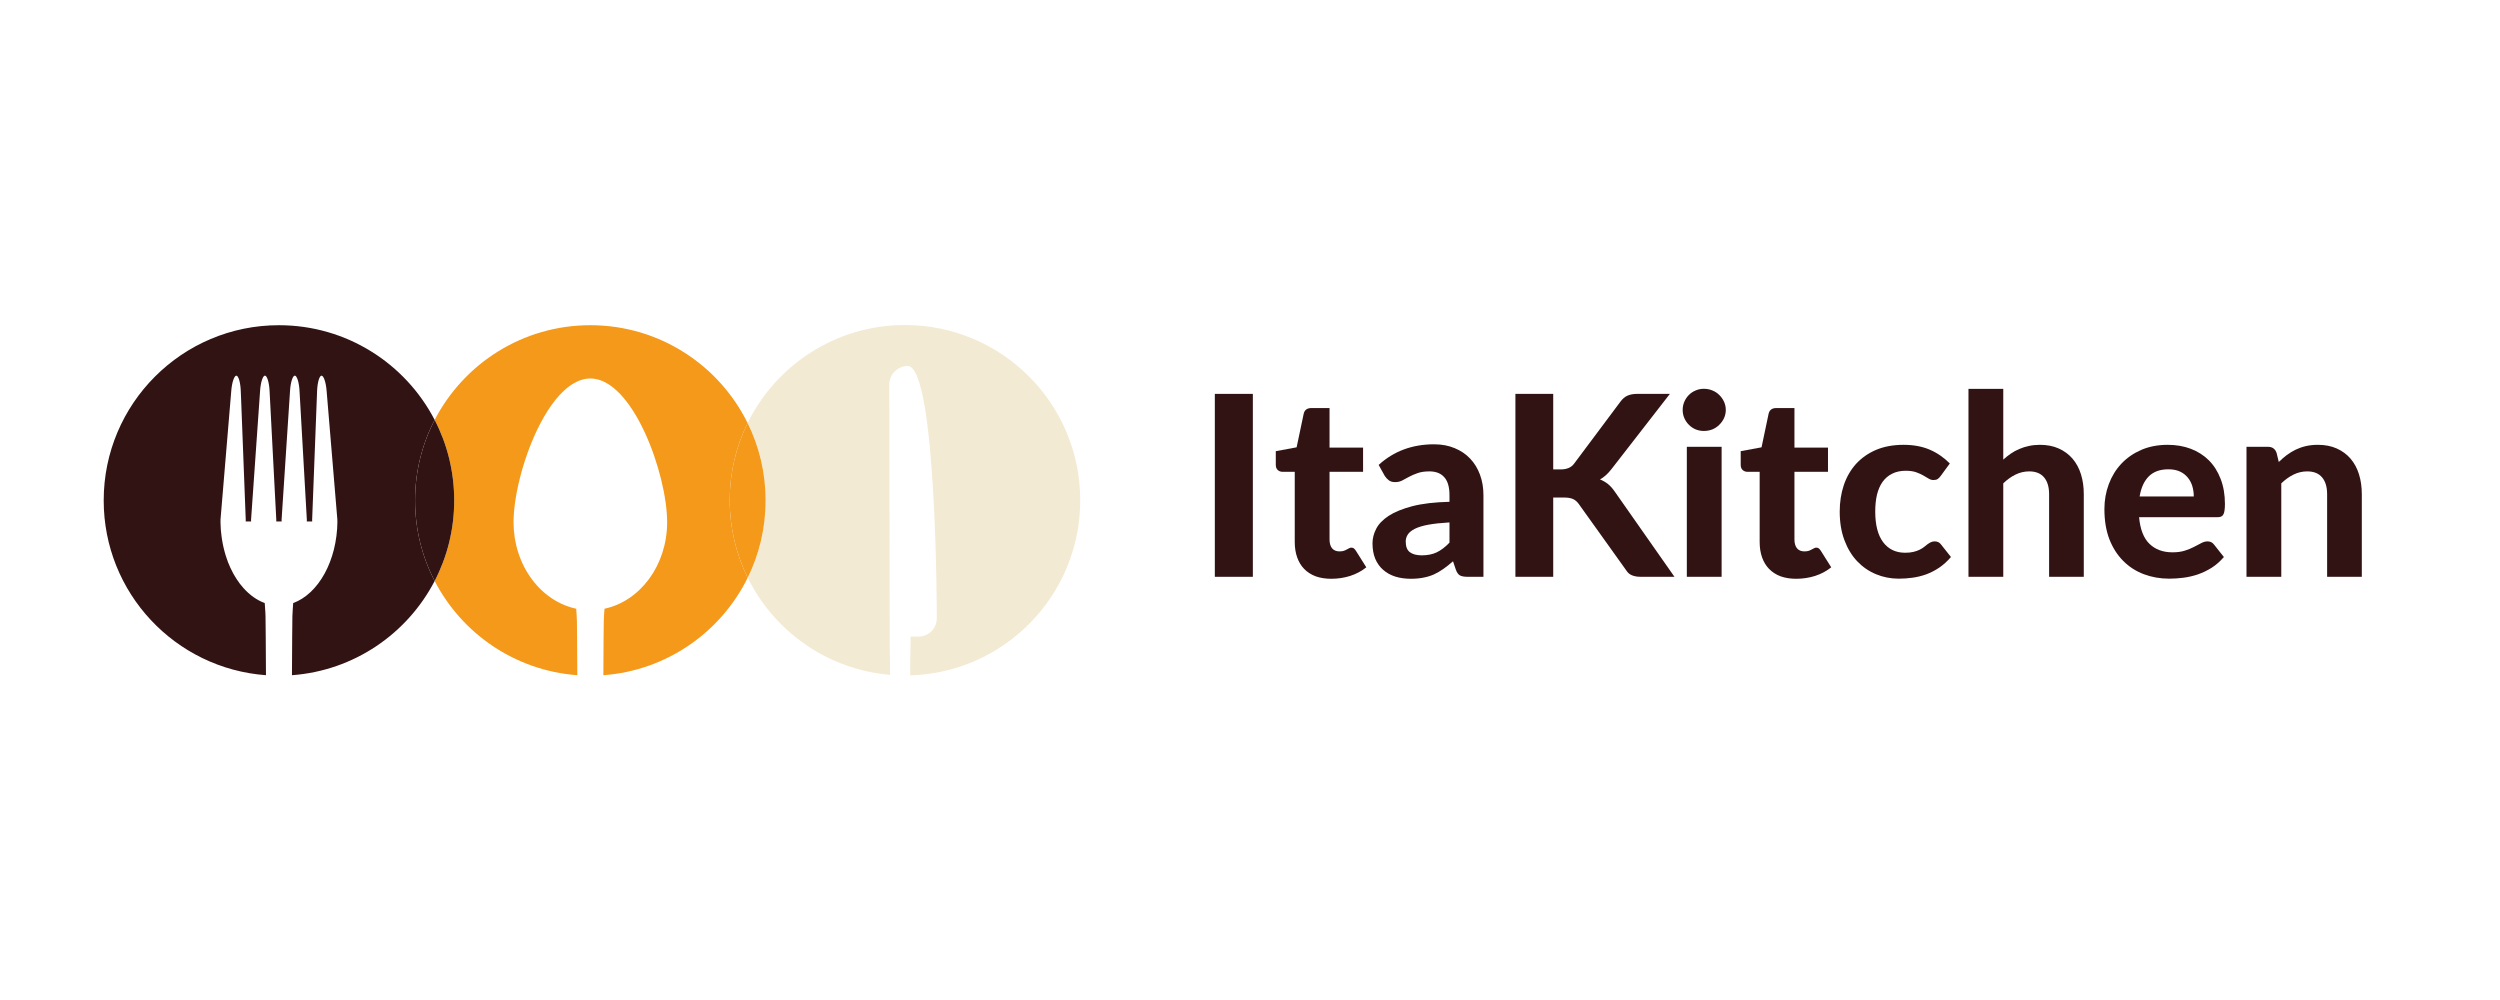 <svg xmlns="http://www.w3.org/2000/svg" xmlns:xlink="http://www.w3.org/1999/xlink" width="500" zoomAndPan="magnify" viewBox="0 0 375 150" height="200" preserveAspectRatio="xMidYMid meet" version="1.0"><defs><g/></defs><path fill="#f4991a" d="M 90.504 101.281 C 90.523 97.473 90.547 93.531 90.566 93.105 C 90.59 92.43 90.637 91.828 90.672 91.309 C 96.02 90.172 100.07 84.797 100.07 78.336 C 100.07 71.059 94.914 56.77 88.555 56.77 C 88.02 56.77 87.492 56.875 86.98 57.062 L 86.965 57.066 C 86.793 57.133 86.621 57.207 86.453 57.289 L 86.422 57.305 C 86.254 57.387 86.09 57.48 85.926 57.582 L 85.887 57.602 C 85.723 57.707 85.559 57.812 85.398 57.934 L 85.359 57.957 C 85.199 58.082 85.043 58.207 84.887 58.34 L 84.852 58.371 C 84.691 58.512 84.535 58.652 84.383 58.805 L 84.352 58.836 C 84.195 58.988 84.039 59.148 83.883 59.316 L 83.867 59.336 C 82.266 61.109 80.855 63.621 79.742 66.352 L 79.723 66.395 C 79.633 66.629 79.535 66.863 79.449 67.094 C 79.43 67.148 79.406 67.203 79.387 67.258 C 79.305 67.465 79.23 67.676 79.152 67.891 C 79.125 67.969 79.094 68.047 79.07 68.125 C 78.996 68.324 78.93 68.52 78.867 68.719 C 78.832 68.812 78.801 68.906 78.77 69 C 78.707 69.184 78.652 69.371 78.594 69.555 C 78.559 69.668 78.523 69.773 78.492 69.887 C 78.441 70.059 78.387 70.234 78.336 70.406 C 78.305 70.523 78.27 70.645 78.238 70.766 C 78.188 70.93 78.145 71.094 78.102 71.258 C 78.07 71.387 78.035 71.516 78.004 71.641 C 77.961 71.801 77.926 71.957 77.891 72.109 C 77.855 72.242 77.824 72.379 77.793 72.512 C 77.758 72.66 77.727 72.805 77.695 72.957 C 77.664 73.094 77.637 73.23 77.609 73.367 C 77.578 73.512 77.551 73.652 77.523 73.789 C 77.496 73.93 77.473 74.074 77.445 74.211 C 77.422 74.344 77.398 74.48 77.375 74.609 C 77.355 74.754 77.332 74.895 77.312 75.039 C 77.293 75.16 77.273 75.285 77.254 75.41 C 77.234 75.555 77.219 75.699 77.199 75.844 C 77.184 75.957 77.172 76.07 77.16 76.188 C 77.145 76.336 77.129 76.484 77.117 76.633 C 77.109 76.734 77.098 76.836 77.09 76.938 C 77.078 77.098 77.07 77.25 77.062 77.406 C 77.055 77.492 77.051 77.574 77.047 77.656 C 77.035 77.891 77.031 78.113 77.031 78.336 C 77.031 78.707 77.047 79.078 77.074 79.441 C 77.078 79.488 77.082 79.539 77.086 79.586 C 77.113 79.934 77.156 80.273 77.203 80.613 C 77.215 80.672 77.223 80.727 77.23 80.781 C 77.289 81.125 77.355 81.457 77.43 81.781 C 77.441 81.828 77.453 81.871 77.465 81.914 C 77.547 82.258 77.641 82.598 77.75 82.926 L 77.754 82.934 C 77.867 83.285 77.992 83.633 78.137 83.973 L 78.137 83.98 C 78.273 84.316 78.426 84.637 78.586 84.953 L 78.605 84.996 C 78.77 85.316 78.941 85.625 79.125 85.922 L 79.129 85.926 C 80.828 88.691 83.426 90.668 86.434 91.309 C 86.469 91.828 86.512 92.43 86.535 93.105 C 86.555 93.531 86.574 97.473 86.598 101.281 C 77.266 100.594 69.289 95.039 65.199 87.148 C 67.074 83.531 68.129 79.43 68.129 75.066 C 68.129 70.711 67.074 66.605 65.199 62.988 C 69.574 54.547 78.387 48.781 88.551 48.781 C 98.898 48.781 107.852 54.758 112.141 63.457 C 110.422 66.949 109.457 70.879 109.457 75.043 C 109.457 79.211 110.43 83.152 112.156 86.656 C 108.145 94.809 100.027 100.578 90.504 101.281 " fill-opacity="1" fill-rule="nonzero"/><path fill="#321313" d="M 43.793 101.281 C 43.816 97.273 43.84 92.875 43.859 92.422 C 43.887 91.672 43.941 91.016 43.977 90.461 C 47.75 89.078 50.559 84.137 50.613 78.215 L 50.602 78.215 C 50.602 78.117 50.609 78.023 50.602 77.922 C 50.07 71.477 49.527 65.02 48.988 58.578 C 48.887 57.34 48.547 56.348 48.23 56.348 C 47.91 56.355 47.617 57.367 47.566 58.609 C 47.32 65.07 47.07 71.539 46.82 78.008 C 46.816 78.082 46.828 78.145 46.832 78.215 L 46.016 78.215 C 46.02 78.133 46.031 78.062 46.027 77.977 C 45.66 71.512 45.293 65.051 44.926 58.594 C 44.859 57.352 44.539 56.348 44.223 56.344 C 43.91 56.344 43.586 57.344 43.508 58.586 C 43.086 65.039 42.664 71.5 42.238 77.961 C 42.234 78.051 42.242 78.129 42.246 78.215 L 41.438 78.215 C 41.438 78.137 41.449 78.066 41.445 77.988 C 41.109 71.52 40.773 65.055 40.434 58.594 C 40.371 57.355 40.059 56.348 39.742 56.344 C 39.426 56.344 39.102 57.344 39.016 58.586 C 38.562 65.035 38.113 71.496 37.66 77.953 C 37.652 78.043 37.66 78.129 37.664 78.215 L 36.852 78.215 C 36.855 78.145 36.867 78.082 36.863 78.008 C 36.629 72.012 36.402 66.012 36.172 60.02 L 36.172 60.016 C 36.152 59.547 36.133 59.078 36.113 58.609 C 36.066 57.367 35.77 56.355 35.453 56.348 L 35.449 56.348 C 35.137 56.348 34.797 57.34 34.695 58.578 C 34.156 65.02 33.613 71.477 33.078 77.922 C 33.074 78.023 33.078 78.117 33.082 78.215 L 33.07 78.215 C 33.074 78.625 33.094 79.027 33.121 79.422 C 33.133 79.551 33.148 79.68 33.16 79.812 C 33.188 80.07 33.215 80.336 33.25 80.59 C 33.27 80.75 33.297 80.898 33.32 81.047 C 33.359 81.273 33.398 81.504 33.445 81.723 C 33.48 81.887 33.512 82.043 33.551 82.199 C 33.598 82.406 33.652 82.609 33.707 82.809 C 33.754 82.973 33.797 83.133 33.844 83.289 C 33.902 83.473 33.965 83.648 34.027 83.828 C 34.086 83.996 34.137 84.164 34.199 84.328 L 34.219 84.371 C 34.422 84.891 34.652 85.383 34.902 85.855 C 34.941 85.926 34.977 86.004 35.016 86.074 C 35.133 86.281 35.258 86.488 35.387 86.688 C 35.426 86.754 35.465 86.816 35.504 86.879 C 35.641 87.086 35.777 87.281 35.922 87.477 C 35.953 87.52 35.984 87.562 36.02 87.605 C 36.176 87.805 36.34 88.004 36.508 88.195 L 36.52 88.207 C 37.453 89.254 38.535 90.027 39.711 90.461 C 39.734 90.824 39.766 91.23 39.793 91.68 C 39.797 91.738 39.801 91.793 39.805 91.852 C 39.812 92.035 39.824 92.223 39.828 92.422 C 39.848 92.875 39.871 97.273 39.895 101.281 C 26.285 100.281 15.555 88.934 15.555 75.066 C 15.555 60.551 27.324 48.781 41.84 48.781 C 52.004 48.781 60.824 54.547 65.199 62.988 C 63.32 66.605 62.262 70.711 62.262 75.066 C 62.262 79.426 63.32 83.531 65.199 87.148 C 61.102 95.039 53.125 100.594 43.793 101.281 " fill-opacity="1" fill-rule="nonzero"/><path fill="#321313" d="M 65.199 87.148 C 63.32 83.531 62.262 79.426 62.262 75.066 C 62.262 70.711 63.32 66.605 65.199 62.988 C 67.074 66.605 68.129 70.711 68.129 75.066 C 68.129 79.43 67.074 83.531 65.199 87.148 " fill-opacity="1" fill-rule="nonzero"/><path fill="#f2ead3" d="M 136.527 101.309 C 136.52 99.82 136.535 98.43 136.574 97.195 C 136.578 97.023 136.582 96.379 136.59 95.492 L 137.777 95.492 C 139.293 95.492 140.52 94.266 140.52 92.75 C 140.52 92.75 140.535 54.895 136.133 54.895 C 135.684 54.895 135.254 55.02 134.871 55.227 C 134.566 55.391 134.293 55.605 134.066 55.867 L 133.992 55.961 C 133.93 56.035 133.875 56.105 133.824 56.188 C 133.754 56.297 133.688 56.414 133.633 56.535 C 133.613 56.578 133.598 56.625 133.582 56.672 C 133.535 56.781 133.5 56.891 133.473 57 C 133.461 57.051 133.453 57.098 133.445 57.148 C 133.414 57.309 133.391 57.465 133.391 57.637 C 133.391 57.637 133.457 96.816 133.461 97.195 C 133.496 98.41 133.512 99.773 133.508 101.23 C 124.121 100.438 116.133 94.711 112.156 86.656 C 113.875 83.16 114.84 79.23 114.84 75.066 C 114.84 70.898 113.871 66.957 112.141 63.457 C 116.426 54.746 125.387 48.754 135.742 48.754 C 150.266 48.754 162.035 60.523 162.035 75.043 C 162.035 89.301 150.684 100.898 136.527 101.309 " fill-opacity="1" fill-rule="nonzero"/><path fill="#f4991a" d="M 112.156 86.656 C 110.43 83.152 109.457 79.211 109.457 75.043 C 109.457 70.879 110.422 66.949 112.141 63.457 C 113.871 66.957 114.84 70.898 114.84 75.066 C 114.84 79.23 113.875 83.16 112.156 86.656 " fill-opacity="1" fill-rule="nonzero"/><g fill="#321313" fill-opacity="1"><g transform="translate(179.35, 86.52)"><g><path d="M 8.578 0 L 2.875 0 L 2.875 -27.438 L 8.578 -27.438 Z M 8.578 0 "/></g></g></g><g fill="#321313" fill-opacity="1"><g transform="translate(190.806, 86.52)"><g><path d="M 8.891 0.297 C 8.004 0.297 7.219 0.172 6.531 -0.078 C 5.852 -0.336 5.281 -0.707 4.812 -1.188 C 4.352 -1.664 4.004 -2.242 3.766 -2.922 C 3.523 -3.609 3.406 -4.379 3.406 -5.234 L 3.406 -15.75 L 1.562 -15.75 C 1.289 -15.75 1.055 -15.836 0.859 -16.016 C 0.66 -16.191 0.562 -16.457 0.562 -16.812 L 0.562 -18.844 L 3.688 -19.422 L 4.75 -24.469 C 4.883 -25.031 5.27 -25.312 5.906 -25.312 L 8.625 -25.312 L 8.625 -19.375 L 13.656 -19.375 L 13.656 -15.75 L 8.625 -15.75 L 8.625 -5.578 C 8.625 -5.035 8.75 -4.602 9 -4.281 C 9.258 -3.969 9.629 -3.812 10.109 -3.812 C 10.367 -3.812 10.582 -3.836 10.75 -3.891 C 10.926 -3.953 11.078 -4.02 11.203 -4.094 C 11.336 -4.164 11.457 -4.227 11.562 -4.281 C 11.664 -4.344 11.773 -4.375 11.891 -4.375 C 12.047 -4.375 12.172 -4.336 12.266 -4.266 C 12.367 -4.191 12.473 -4.07 12.578 -3.906 L 14.141 -1.422 C 13.422 -0.848 12.609 -0.414 11.703 -0.125 C 10.797 0.156 9.859 0.297 8.891 0.297 Z M 8.891 0.297 "/></g></g></g><g fill="#321313" fill-opacity="1"><g transform="translate(205.078, 86.52)"><g><path d="M 12.344 -8.156 C 11.07 -8.082 10.016 -7.969 9.172 -7.812 C 8.328 -7.656 7.656 -7.453 7.156 -7.203 C 6.656 -6.953 6.301 -6.664 6.094 -6.344 C 5.883 -6.02 5.781 -5.672 5.781 -5.297 C 5.781 -4.535 5.988 -4 6.406 -3.688 C 6.832 -3.375 7.426 -3.219 8.188 -3.219 C 9.051 -3.219 9.801 -3.367 10.438 -3.672 C 11.082 -3.984 11.719 -4.469 12.344 -5.125 Z M 1.719 -16.781 C 2.863 -17.82 4.129 -18.598 5.516 -19.109 C 6.898 -19.617 8.398 -19.875 10.016 -19.875 C 11.18 -19.875 12.219 -19.68 13.125 -19.297 C 14.039 -18.922 14.816 -18.395 15.453 -17.719 C 16.086 -17.051 16.578 -16.25 16.922 -15.312 C 17.266 -14.383 17.438 -13.363 17.438 -12.25 L 17.438 0 L 15.047 0 C 14.555 0 14.18 -0.066 13.922 -0.203 C 13.66 -0.348 13.453 -0.641 13.297 -1.078 L 12.875 -2.328 C 12.383 -1.898 11.906 -1.52 11.438 -1.188 C 10.977 -0.863 10.504 -0.586 10.016 -0.359 C 9.523 -0.141 9 0.02 8.438 0.125 C 7.875 0.238 7.25 0.297 6.562 0.297 C 5.707 0.297 4.926 0.188 4.219 -0.031 C 3.508 -0.258 2.898 -0.598 2.391 -1.047 C 1.879 -1.492 1.484 -2.051 1.203 -2.719 C 0.93 -3.383 0.797 -4.156 0.797 -5.031 C 0.797 -5.75 0.977 -6.469 1.344 -7.188 C 1.707 -7.906 2.332 -8.555 3.219 -9.141 C 4.113 -9.723 5.301 -10.207 6.781 -10.594 C 8.258 -10.977 10.113 -11.195 12.344 -11.25 L 12.344 -12.25 C 12.344 -13.469 12.082 -14.363 11.562 -14.938 C 11.051 -15.52 10.312 -15.812 9.344 -15.812 C 8.625 -15.812 8.023 -15.723 7.547 -15.547 C 7.066 -15.379 6.645 -15.195 6.281 -15 C 5.926 -14.801 5.586 -14.617 5.266 -14.453 C 4.953 -14.285 4.586 -14.203 4.172 -14.203 C 3.805 -14.203 3.5 -14.289 3.25 -14.469 C 3.008 -14.656 2.805 -14.875 2.641 -15.125 Z M 1.719 -16.781 "/></g></g></g><g fill="#321313" fill-opacity="1"><g transform="translate(224.436, 86.52)"><g><path d="M 8.547 -16.109 L 9.656 -16.109 C 10.594 -16.109 11.27 -16.398 11.688 -16.984 L 18.625 -26.266 C 18.945 -26.703 19.301 -27.004 19.688 -27.172 C 20.082 -27.348 20.566 -27.438 21.141 -27.438 L 26.047 -27.438 L 17.312 -16.188 C 16.75 -15.457 16.164 -14.93 15.562 -14.609 C 16 -14.43 16.395 -14.203 16.75 -13.922 C 17.102 -13.641 17.441 -13.266 17.766 -12.797 L 26.734 0 L 21.688 0 C 21.352 0 21.07 -0.023 20.844 -0.078 C 20.613 -0.129 20.41 -0.195 20.234 -0.281 C 20.055 -0.375 19.906 -0.484 19.781 -0.609 C 19.656 -0.742 19.535 -0.898 19.422 -1.078 L 12.359 -10.953 C 12.117 -11.285 11.832 -11.523 11.5 -11.672 C 11.176 -11.816 10.723 -11.891 10.141 -11.891 L 8.547 -11.891 L 8.547 0 L 2.875 0 L 2.875 -27.438 L 8.547 -27.438 Z M 8.547 -16.109 "/></g></g></g><g fill="#321313" fill-opacity="1"><g transform="translate(250.713, 86.52)"><g><path d="M 7.531 -19.5 L 7.531 0 L 2.312 0 L 2.312 -19.5 Z M 8.156 -25.031 C 8.156 -24.594 8.066 -24.18 7.891 -23.797 C 7.711 -23.422 7.473 -23.086 7.172 -22.797 C 6.879 -22.504 6.535 -22.273 6.141 -22.109 C 5.742 -21.953 5.316 -21.875 4.859 -21.875 C 4.43 -21.875 4.023 -21.953 3.641 -22.109 C 3.254 -22.273 2.914 -22.504 2.625 -22.797 C 2.332 -23.086 2.102 -23.422 1.938 -23.797 C 1.77 -24.18 1.688 -24.594 1.688 -25.031 C 1.688 -25.469 1.77 -25.879 1.938 -26.266 C 2.102 -26.648 2.332 -26.988 2.625 -27.281 C 2.914 -27.57 3.254 -27.797 3.641 -27.953 C 4.023 -28.117 4.43 -28.203 4.859 -28.203 C 5.316 -28.203 5.742 -28.117 6.141 -27.953 C 6.535 -27.797 6.879 -27.57 7.172 -27.281 C 7.473 -26.988 7.711 -26.648 7.891 -26.266 C 8.066 -25.879 8.156 -25.469 8.156 -25.031 Z M 8.156 -25.031 "/></g></g></g><g fill="#321313" fill-opacity="1"><g transform="translate(260.543, 86.52)"><g><path d="M 8.891 0.297 C 8.004 0.297 7.219 0.172 6.531 -0.078 C 5.852 -0.336 5.281 -0.707 4.812 -1.188 C 4.352 -1.664 4.004 -2.242 3.766 -2.922 C 3.523 -3.609 3.406 -4.379 3.406 -5.234 L 3.406 -15.75 L 1.562 -15.75 C 1.289 -15.75 1.055 -15.836 0.859 -16.016 C 0.66 -16.191 0.562 -16.457 0.562 -16.812 L 0.562 -18.844 L 3.688 -19.422 L 4.75 -24.469 C 4.883 -25.031 5.27 -25.312 5.906 -25.312 L 8.625 -25.312 L 8.625 -19.375 L 13.656 -19.375 L 13.656 -15.75 L 8.625 -15.75 L 8.625 -5.578 C 8.625 -5.035 8.75 -4.602 9 -4.281 C 9.258 -3.969 9.629 -3.812 10.109 -3.812 C 10.367 -3.812 10.582 -3.836 10.75 -3.891 C 10.926 -3.953 11.078 -4.02 11.203 -4.094 C 11.336 -4.164 11.457 -4.227 11.562 -4.281 C 11.664 -4.344 11.773 -4.375 11.891 -4.375 C 12.047 -4.375 12.172 -4.336 12.266 -4.266 C 12.367 -4.191 12.473 -4.07 12.578 -3.906 L 14.141 -1.422 C 13.422 -0.848 12.609 -0.414 11.703 -0.125 C 10.797 0.156 9.859 0.297 8.891 0.297 Z M 8.891 0.297 "/></g></g></g><g fill="#321313" fill-opacity="1"><g transform="translate(274.816, 86.52)"><g><path d="M 16.297 -15.141 C 16.148 -14.941 16 -14.785 15.844 -14.672 C 15.688 -14.566 15.473 -14.516 15.203 -14.516 C 14.953 -14.516 14.707 -14.586 14.469 -14.734 C 14.238 -14.879 13.973 -15.035 13.672 -15.203 C 13.367 -15.379 13.008 -15.539 12.594 -15.688 C 12.176 -15.832 11.66 -15.906 11.047 -15.906 C 10.266 -15.906 9.586 -15.758 9.016 -15.469 C 8.441 -15.188 7.961 -14.781 7.578 -14.25 C 7.203 -13.727 6.922 -13.086 6.734 -12.328 C 6.555 -11.566 6.469 -10.719 6.469 -9.781 C 6.469 -7.781 6.863 -6.25 7.656 -5.188 C 8.457 -4.133 9.555 -3.609 10.953 -3.609 C 11.43 -3.609 11.844 -3.648 12.188 -3.734 C 12.531 -3.816 12.832 -3.922 13.094 -4.047 C 13.352 -4.172 13.578 -4.305 13.766 -4.453 C 13.953 -4.609 14.129 -4.75 14.297 -4.875 C 14.473 -5 14.645 -5.102 14.812 -5.188 C 14.977 -5.27 15.172 -5.312 15.391 -5.312 C 15.797 -5.312 16.109 -5.16 16.328 -4.859 L 17.828 -2.969 C 17.273 -2.32 16.68 -1.785 16.047 -1.359 C 15.422 -0.941 14.77 -0.609 14.094 -0.359 C 13.414 -0.117 12.727 0.047 12.031 0.141 C 11.344 0.234 10.66 0.281 9.984 0.281 C 8.785 0.281 7.648 0.055 6.578 -0.391 C 5.504 -0.836 4.562 -1.488 3.75 -2.344 C 2.945 -3.195 2.312 -4.25 1.844 -5.5 C 1.375 -6.75 1.141 -8.176 1.141 -9.781 C 1.141 -11.195 1.344 -12.516 1.75 -13.734 C 2.164 -14.961 2.773 -16.023 3.578 -16.922 C 4.391 -17.816 5.391 -18.52 6.578 -19.031 C 7.773 -19.539 9.156 -19.797 10.719 -19.797 C 12.207 -19.797 13.508 -19.555 14.625 -19.078 C 15.75 -18.598 16.758 -17.906 17.656 -17 Z M 16.297 -15.141 "/></g></g></g><g fill="#321313" fill-opacity="1"><g transform="translate(293.115, 86.52)"><g><path d="M 7.375 -17.578 C 7.738 -17.91 8.117 -18.211 8.516 -18.484 C 8.91 -18.754 9.332 -18.984 9.781 -19.172 C 10.227 -19.367 10.707 -19.52 11.219 -19.625 C 11.727 -19.738 12.281 -19.797 12.875 -19.797 C 13.938 -19.797 14.875 -19.613 15.688 -19.25 C 16.508 -18.883 17.203 -18.375 17.766 -17.719 C 18.328 -17.062 18.75 -16.281 19.031 -15.375 C 19.312 -14.469 19.453 -13.473 19.453 -12.391 L 19.453 0 L 14.25 0 L 14.25 -12.391 C 14.25 -13.473 14 -14.312 13.5 -14.906 C 13 -15.508 12.254 -15.812 11.266 -15.812 C 10.535 -15.812 9.848 -15.648 9.203 -15.328 C 8.566 -15.016 7.957 -14.578 7.375 -14.016 L 7.375 0 L 2.156 0 L 2.156 -28.188 L 7.375 -28.188 Z M 7.375 -17.578 "/></g></g></g><g fill="#321313" fill-opacity="1"><g transform="translate(314.552, 86.52)"><g><path d="M 14.516 -12.047 C 14.516 -12.586 14.441 -13.102 14.297 -13.594 C 14.148 -14.082 13.922 -14.516 13.609 -14.891 C 13.297 -15.273 12.898 -15.578 12.422 -15.797 C 11.941 -16.016 11.367 -16.125 10.703 -16.125 C 9.453 -16.125 8.473 -15.77 7.766 -15.062 C 7.066 -14.363 6.609 -13.359 6.391 -12.047 Z M 6.312 -8.938 C 6.477 -7.113 7 -5.781 7.875 -4.938 C 8.75 -4.094 9.895 -3.672 11.312 -3.672 C 12.031 -3.672 12.648 -3.754 13.172 -3.922 C 13.691 -4.086 14.148 -4.273 14.547 -4.484 C 14.941 -4.691 15.301 -4.879 15.625 -5.047 C 15.945 -5.223 16.266 -5.312 16.578 -5.312 C 16.984 -5.312 17.301 -5.16 17.531 -4.859 L 19.031 -2.969 C 18.477 -2.32 17.867 -1.785 17.203 -1.359 C 16.535 -0.941 15.844 -0.609 15.125 -0.359 C 14.406 -0.117 13.68 0.047 12.953 0.141 C 12.223 0.234 11.516 0.281 10.828 0.281 C 9.473 0.281 8.203 0.055 7.016 -0.391 C 5.836 -0.836 4.812 -1.5 3.938 -2.375 C 3.062 -3.25 2.367 -4.332 1.859 -5.625 C 1.359 -6.926 1.109 -8.438 1.109 -10.156 C 1.109 -11.477 1.328 -12.723 1.766 -13.891 C 2.203 -15.066 2.828 -16.086 3.641 -16.953 C 4.461 -17.828 5.457 -18.52 6.625 -19.031 C 7.801 -19.539 9.129 -19.797 10.609 -19.797 C 11.859 -19.797 13.008 -19.598 14.062 -19.203 C 15.113 -18.805 16.02 -18.227 16.781 -17.469 C 17.539 -16.707 18.129 -15.773 18.547 -14.672 C 18.973 -13.578 19.188 -12.32 19.188 -10.906 C 19.188 -10.52 19.164 -10.195 19.125 -9.938 C 19.094 -9.688 19.031 -9.484 18.938 -9.328 C 18.852 -9.18 18.734 -9.078 18.578 -9.016 C 18.43 -8.961 18.238 -8.938 18 -8.938 Z M 6.312 -8.938 "/></g></g></g><g fill="#321313" fill-opacity="1"><g transform="translate(334.818, 86.52)"><g><path d="M 7 -17.219 C 7.383 -17.602 7.785 -17.953 8.203 -18.266 C 8.629 -18.578 9.078 -18.848 9.547 -19.078 C 10.023 -19.305 10.535 -19.484 11.078 -19.609 C 11.629 -19.734 12.227 -19.797 12.875 -19.797 C 13.938 -19.797 14.875 -19.613 15.688 -19.25 C 16.508 -18.883 17.203 -18.375 17.766 -17.719 C 18.328 -17.062 18.75 -16.281 19.031 -15.375 C 19.312 -14.469 19.453 -13.473 19.453 -12.391 L 19.453 0 L 14.25 0 L 14.25 -12.391 C 14.25 -13.473 14 -14.312 13.5 -14.906 C 13 -15.508 12.254 -15.812 11.266 -15.812 C 10.535 -15.812 9.848 -15.648 9.203 -15.328 C 8.566 -15.016 7.957 -14.578 7.375 -14.016 L 7.375 0 L 2.156 0 L 2.156 -19.5 L 5.375 -19.5 C 6.031 -19.5 6.461 -19.191 6.672 -18.578 Z M 7 -17.219 "/></g></g></g></svg>